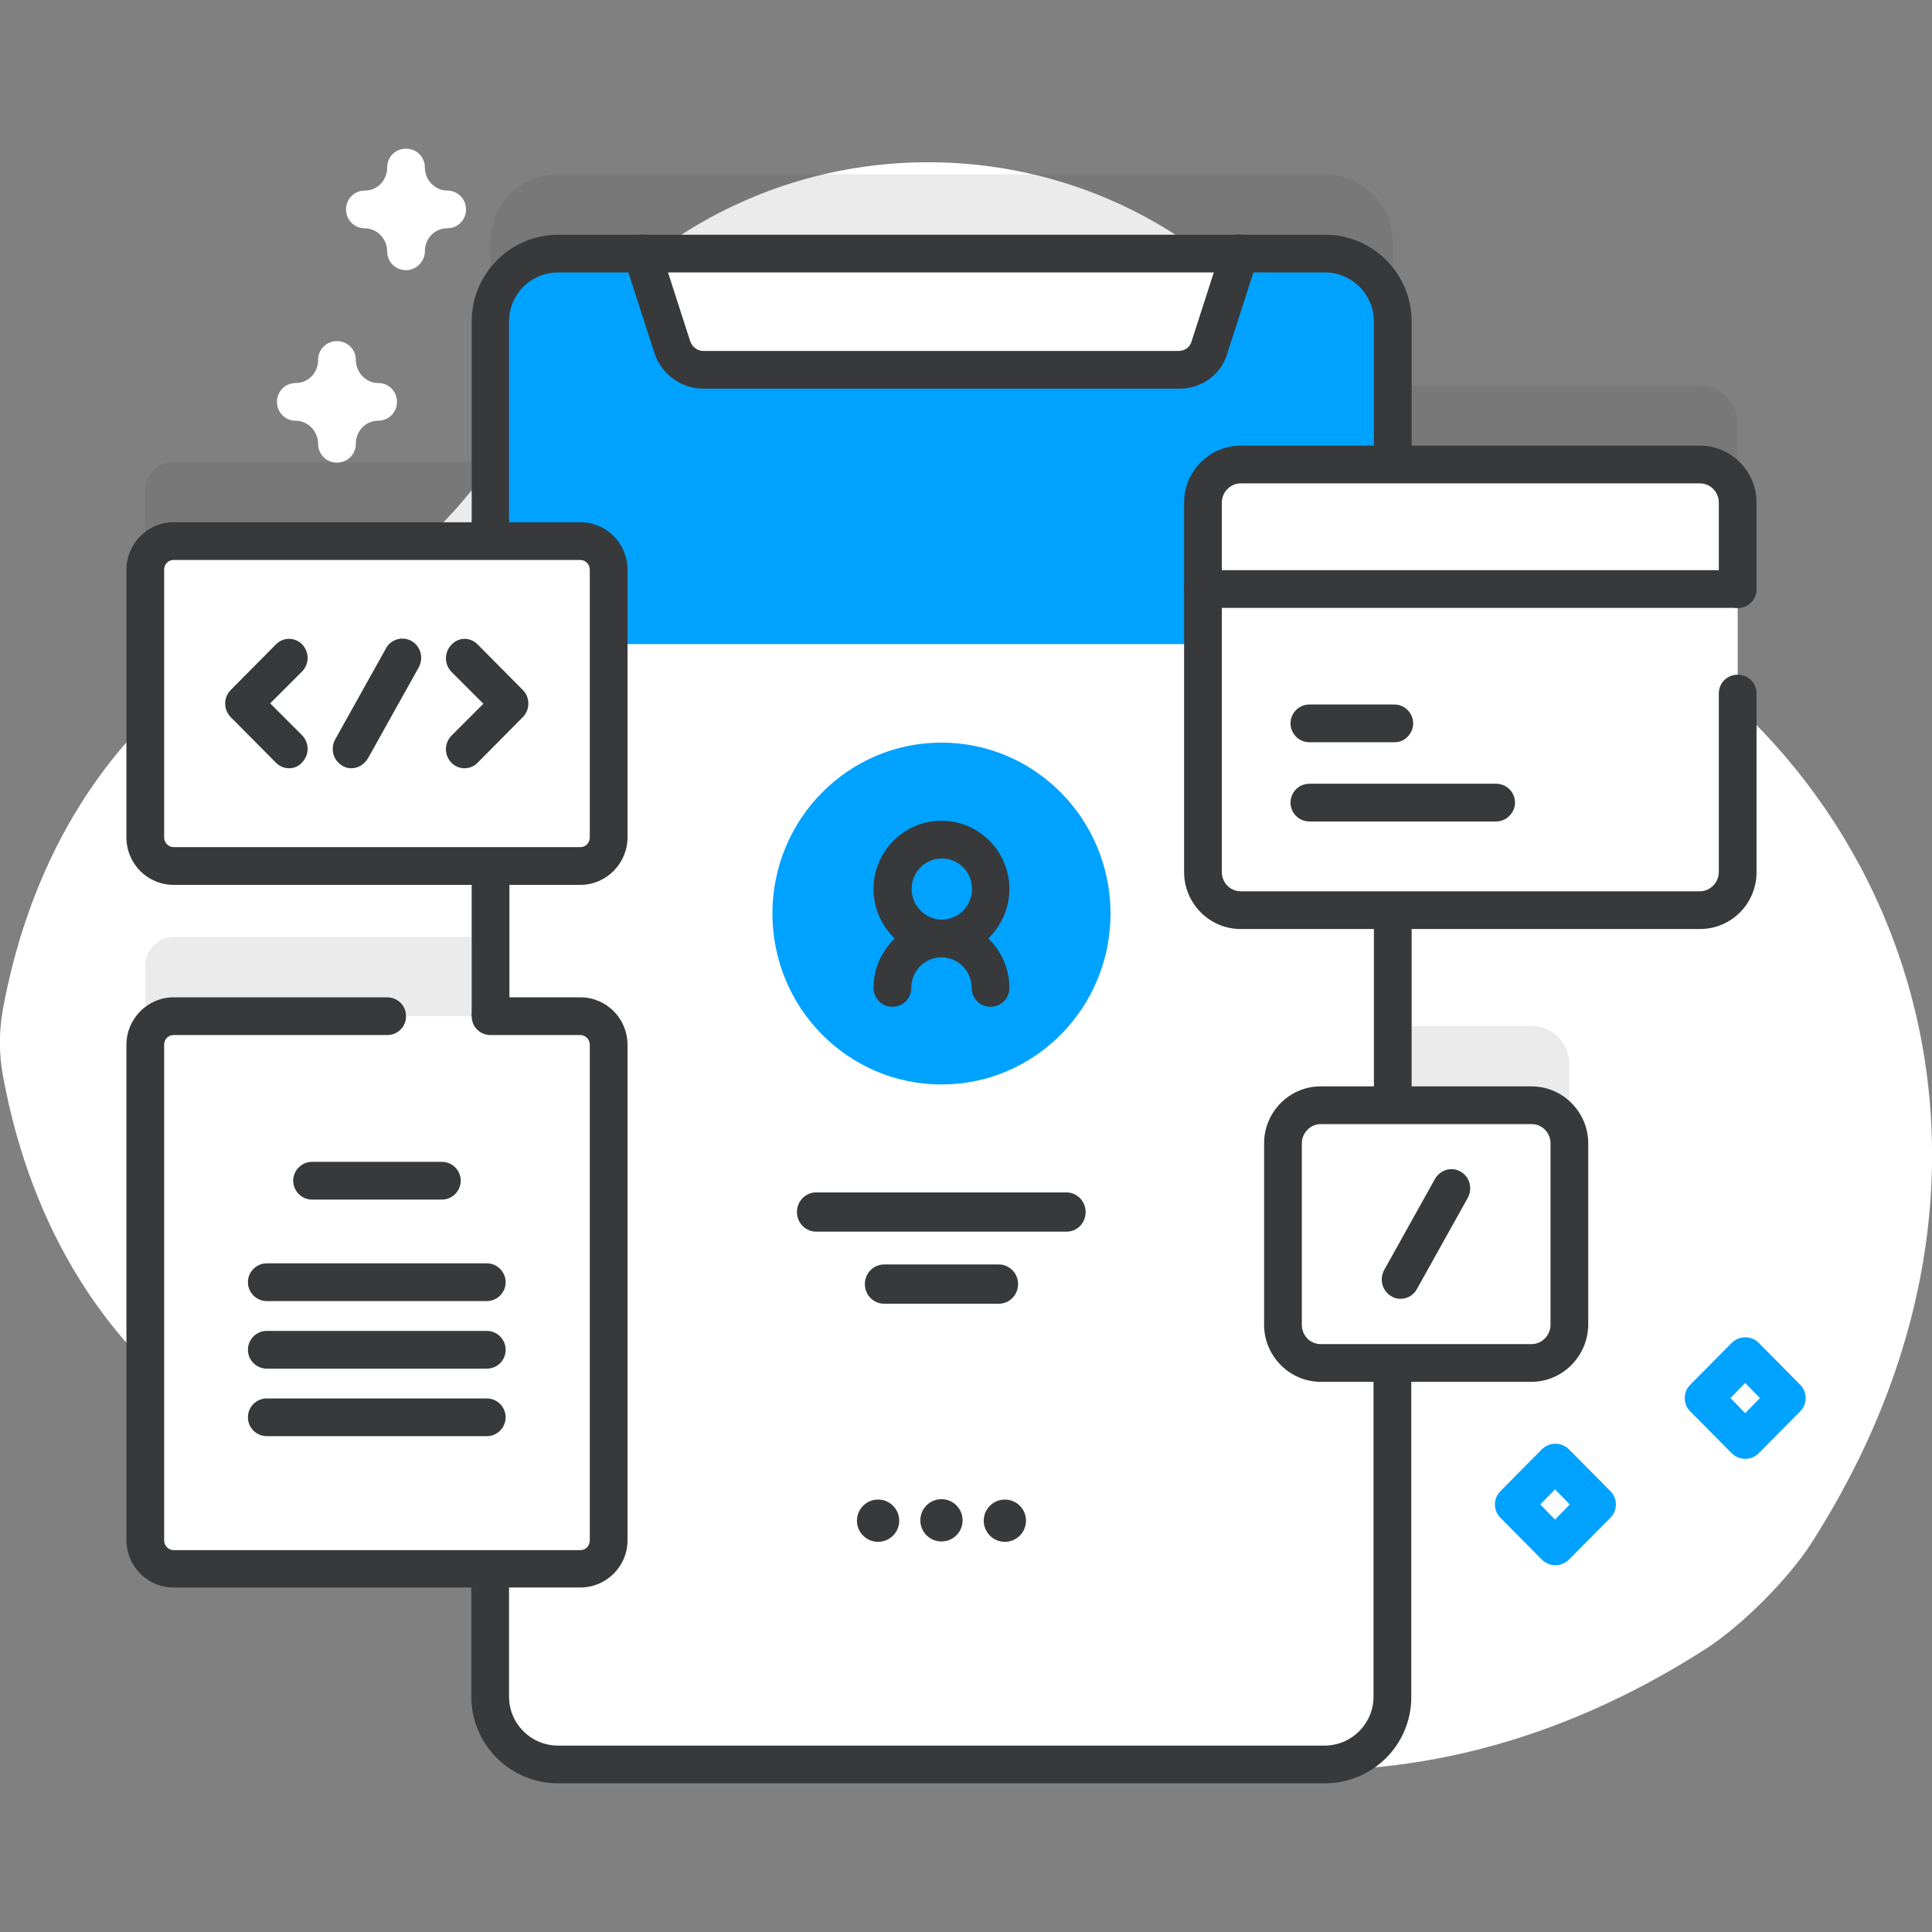 <?xml version="1.0" encoding="utf-8"?>
<!-- Generator: Adobe Illustrator 24.0.2, SVG Export Plug-In . SVG Version: 6.00 Build 0)  -->
<svg version="1.1" id="Layer_1" xmlns:svgjs="http://svgjs.com/svgjs"
	 xmlns="http://www.w3.org/2000/svg" xmlns:xlink="http://www.w3.org/1999/xlink" x="0px" y="0px" viewBox="0 0 512 512"
	 style="enable-background:new 0 0 512 512;" xml:space="preserve">
<rect x="0" y="0" width="512" height="512" fill="#808080" stroke="none"/>
<style type="text/css">
	.st0{fill:#FFFFFF;}
	.st1{opacity:0.1;fill:#38393A;enable-background:new    ;}
	.st2{fill:#00A2FF;}
	.st3{fill:#38393A;}
</style>
<g>
	<g>
		<path class="st0" d="M408.2,154.3c-23.7-9.2-43.7-26.1-56-48.4C331.7,68.4,291.8,43,246,43c-47.5,0-88.6,27.4-108.5,67.2
			c-12.1,24.4-32.8,43.6-58.1,53.8C42.1,179,10.8,213.5,0.8,267.3c-1.1,5.9-1.1,12,0,17.9c15.4,83.6,82.4,120.4,143.3,110.7
			c34.1-5.5,68.7,5.9,94,29.5c51.4,47.9,133.9,62.9,213.9,11.6c9.4-6,22-18.6,28-28C549,301.2,497.9,189.2,408.2,154.3z"/>
		<path class="st1" d="M450.5,102.2h-81.4v-38c0-9.9-8.1-18-18-18H147.9c-9.9,0-18,8.1-18,18v58.2H46c-4.1,0-7.5,3.4-7.5,7.6v70.9
			c0,4.2,3.3,7.6,7.5,7.6h84v39.8H46c-4.1,0-7.5,3.4-7.5,7.6v131.3c0,4.2,3.3,7.6,7.5,7.6h84v33.9c0,9.9,8.1,18,18,18h203.1
			c9.9,0,18-8.1,18-18v-88.4h36.8c5.5,0,10-4.5,10-10.1V282c0-5.6-4.5-10.1-10-10.1h-36.8v-51.7h81.4c5.5,0,10-4.5,10-10v-98
			C460.5,106.7,456,102.2,450.5,102.2L450.5,102.2z"/>
		<path class="st0" d="M369.1,85.2v364.4c0,9.9-8.1,18-18,18H147.9c-9.9,0-18-8.1-18-18V85.2c0-9.9,8.1-18,18-18h203.1
			C361,67.2,369.1,75.2,369.1,85.2z"/>
		<path class="st2" d="M369.1,170.8V85.2c0-10-8-18.1-17.9-18.1H147.8c-9.9,0-17.9,8.1-17.9,18.1v85.5H369.1z"/>
		<path class="st0" d="M320.8,92l8-24.8H170.2l8,24.8c1.2,3.6,4.5,6,8.2,6h126.1C316.3,98,319.6,95.6,320.8,92z"/>
		<g>
			<path class="st3" d="M312.6,103H186.4c-5.9,0-11.1-3.8-13-9.5l-8-24.8c-0.8-2.6,0.6-5.4,3.2-6.3c2.6-0.8,5.4,0.6,6.3,3.2l8,24.8
				c0.5,1.5,1.9,2.6,3.4,2.6h126.1c1.6,0,3-1,3.4-2.6l8-24.8c0.8-2.6,3.7-4.1,6.3-3.2c2.6,0.8,4.1,3.7,3.2,6.3l-8,24.8
				C323.7,99.2,318.5,103,312.6,103z"/>
			<path class="st3" d="M351.1,472.6H147.9c-12.7,0-23-10.3-23-23v-31.3c0-2.8,2.2-5,5-5s5,2.2,5,5v31.3c0,7.2,5.8,13,13,13h203.1
				c7.2,0,13-5.8,13-13v-86.9c0-2.8,2.2-5,5-5s5,2.2,5,5v86.9C374.1,462.3,363.8,472.6,351.1,472.6z"/>
			<path class="st3" d="M369.1,296.3c-2.8,0-5-2.2-5-5v-48c0-2.8,2.2-5,5-5s5,2.2,5,5v48C374.1,294.1,371.8,296.3,369.1,296.3z"/>
			<path class="st3" d="M130,145.4c-2.8,0-5-2.2-5-5V85.2c0-12.7,10.3-23,23-23h203.1c12.7,0,23,10.3,23,23V121c0,2.8-2.2,5-5,5
				s-5-2.2-5-5V85.2c0-7.2-5.8-13-13-13H147.9c-7.2,0-13,5.8-13,13v55.2C135,143.1,132.7,145.4,130,145.4L130,145.4z"/>
			<path class="st3" d="M130,274.3c-2.8,0-5-2.2-5-5v-37c0-2.8,2.2-5,5-5s5,2.2,5,5v37C135,272.1,132.7,274.3,130,274.3z"/>
		</g>
		<ellipse class="st2" cx="249.5" cy="242.1" rx="44.8" ry="45.3"/>
		<path class="st3" d="M261.9,248.7c3.4-3.3,5.6-7.9,5.6-13.1c0-10-8.1-18.1-18-18.1c-9.9,0-18,8.1-18,18.1c0,5.2,2.2,9.8,5.6,13.1
			c-3.4,3.3-5.6,7.9-5.6,13.1c0,2.8,2.2,5,5,5s5-2.2,5-5c0-4.5,3.6-8.1,8-8.1s8,3.6,8,8.1c0,2.8,2.2,5,5,5s5-2.2,5-5
			C267.5,256.6,265.3,252,261.9,248.7L261.9,248.7z M241.6,235.6c0-4.5,3.6-8.1,8-8.1s8,3.6,8,8.1s-3.6,8.1-8,8.1
			S241.6,240,241.6,235.6z"/>
		<path class="st3" d="M282.6,326.4h-66.3c-2.8,0-5.1-2.3-5.1-5.2s2.3-5.2,5.1-5.2h66.3c2.8,0,5.1,2.3,5.1,5.2
			S285.5,326.4,282.6,326.4z"/>
		<path class="st3" d="M264.7,345.5h-30.4c-2.8,0-5.1-2.3-5.1-5.2s2.3-5.2,5.1-5.2h30.4c2.8,0,5.1,2.3,5.1,5.2
			C269.8,343.2,267.5,345.5,264.7,345.5z"/>
		<ellipse class="st3" cx="266.3" cy="403" rx="5.6" ry="5.6"/>
		<path class="st3" d="M249.5,397.3c3.1,0,5.6,2.5,5.6,5.6s-2.5,5.6-5.6,5.6s-5.6-2.5-5.6-5.6S246.4,397.3,249.5,397.3z"/>
		<ellipse class="st3" cx="232.7" cy="403" rx="5.6" ry="5.6"/>
		<path class="st0" d="M405.8,361.2H350c-5.5,0-10-4.5-10-10.1V303c0-5.6,4.5-10.1,10-10.1h55.9c5.5,0,10,4.5,10,10.1v48.1
			C415.8,356.7,411.3,361.2,405.8,361.2z"/>
		<path class="st3" d="M405.8,366.2H350c-8.2,0-15-6.8-15-15.1V303c0-8.3,6.7-15.1,15-15.1h55.9c8.2,0,15,6.8,15,15.1v48.1
			C420.8,359.4,414.1,366.2,405.8,366.2L405.8,366.2z M350,297.9c-2.7,0-5,2.3-5,5.1v48.1c0,2.8,2.2,5.1,5,5.1h55.9
			c2.7,0,5-2.3,5-5.1V303c0-2.8-2.2-5.1-5-5.1L350,297.9z"/>
		<path class="st3" d="M371.1,344.2c-0.8,0-1.7-0.2-2.4-0.7c-2.4-1.4-3.2-4.4-1.9-6.9l13.5-24.2c1.4-2.4,4.4-3.3,6.8-1.9
			c2.4,1.4,3.2,4.4,1.9,6.9l-13.5,24.2C374.6,343.3,372.9,344.2,371.1,344.2z"/>
		<path class="st0" d="M153.8,229.5H46c-4.1,0-7.5-3.4-7.5-7.6V151c0-4.2,3.3-7.6,7.5-7.6h107.8c4.1,0,7.5,3.4,7.5,7.6v70.9
			C161.3,226.1,157.9,229.5,153.8,229.5z"/>
		<path class="st3" d="M153.8,234.5H46c-6.9,0-12.5-5.6-12.5-12.6V151c0-6.9,5.6-12.6,12.5-12.6h107.8c6.9,0,12.5,5.6,12.5,12.6
			v70.9C166.3,228.8,160.7,234.5,153.8,234.5z M46,148.4c-1.4,0-2.5,1.1-2.5,2.6v70.9c0,1.4,1.1,2.6,2.5,2.6h107.8
			c1.4,0,2.5-1.1,2.5-2.6v-70.9c0-1.4-1.1-2.6-2.5-2.6H46z"/>
		<path class="st3" d="M76.6,203.6c-1.3,0-2.5-0.5-3.5-1.5l-12-12.1c-1.9-2-1.9-5.1,0-7.1l12-12.1c1.9-2,5.1-2,7,0
			c1.9,2,1.9,5.1,0,7.1l-8.5,8.5l8.5,8.5c1.9,2,1.9,5.1,0,7.1C79.2,203.1,77.9,203.6,76.6,203.6L76.6,203.6z"/>
		<path class="st3" d="M123.1,169.3c1.3,0,2.5,0.5,3.5,1.5l12,12.1c1.9,2,1.9,5.1,0,7.1l-12,12.1c-1.9,2-5.1,2-7,0
			c-1.9-2-1.9-5.1,0-7.1l8.5-8.5l-8.5-8.5c-1.9-2-1.9-5.1,0-7.1C120.6,169.8,121.9,169.3,123.1,169.3L123.1,169.3z"/>
		<path class="st3" d="M93.1,203.6c-0.8,0-1.7-0.2-2.4-0.7c-2.4-1.4-3.2-4.4-1.9-6.9l13.5-24.2c1.3-2.4,4.4-3.3,6.8-1.9
			c2.4,1.4,3.2,4.4,1.9,6.9L97.5,201C96.5,202.6,94.9,203.6,93.1,203.6z"/>
		<path class="st0" d="M153.8,415.7H46c-4.1,0-7.5-3.4-7.5-7.6V276.9c0-4.2,3.3-7.6,7.5-7.6h107.8c4.1,0,7.5,3.4,7.5,7.6v131.3
			C161.3,412.3,157.9,415.7,153.8,415.7z"/>
		<path class="st3" d="M153.8,420.7H46c-6.9,0-12.5-5.6-12.5-12.6V276.9c0-6.9,5.6-12.6,12.5-12.6h56.6c2.8,0,5,2.2,5,5s-2.2,5-5,5
			H46c-1.4,0-2.5,1.1-2.5,2.6v131.3c0,1.4,1.1,2.6,2.5,2.6h107.8c1.4,0,2.5-1.1,2.5-2.6V276.9c0-1.4-1.1-2.6-2.5-2.6H130
			c-2.8,0-5-2.2-5-5s2.2-5,5-5h23.8c6.9,0,12.5,5.6,12.5,12.6v131.3C166.3,415.1,160.7,420.7,153.8,420.7z"/>
		<path class="st0" d="M450.5,241.2H328.8c-5.5,0-10-4.5-10-10v-98c0-5.5,4.5-10,10-10h121.6c5.5,0,10,4.5,10,10v98
			C460.5,236.7,456,241.2,450.5,241.2z"/>
		<path class="st0" d="M450.5,123.2h-34v118h34c5.5,0,10-4.5,10-10.1v-97.9C460.5,127.7,456.1,123.2,450.5,123.2L450.5,123.2z"/>
		<path class="st0" d="M460.5,156.1v-22.9c0-5.6-4.5-10.1-10-10.1H328.8c-5.5,0-10,4.5-10,10.1v22.9H460.5z"/>
		<g>
			<path class="st3" d="M450.5,246.2H328.8c-8.3,0-15-6.8-15-15.1v-97.9c0-8.3,6.7-15.1,15-15.1h121.7c8.3,0,15,6.8,15,15.1v22.9
				c0,2.8-2.2,5-5,5s-5-2.2-5-5v-22.9c0-2.8-2.2-5.1-5-5.1H328.8c-2.7,0-5,2.3-5,5.1v97.9c0,2.8,2.2,5.1,5,5.1h121.7
				c2.7,0,5-2.3,5-5.1v-47.3c0-2.8,2.2-5,5-5s5,2.2,5,5v47.3C465.5,239.5,458.8,246.2,450.5,246.2L450.5,246.2z"/>
			<path class="st3" d="M460.5,161.1H318.8c-2.8,0-5-2.2-5-5s2.2-5,5-5h141.7c2.8,0,5,2.2,5,5S463.3,161.1,460.5,161.1z"/>
			<path class="st3" d="M396.5,217.7H347c-2.8,0-5-2.3-5-5s2.2-5,5-5h49.5c2.8,0,5,2.3,5,5S399.2,217.7,396.5,217.7z"/>
			<path class="st3" d="M369.6,196.7H347c-2.8,0-5-2.3-5-5s2.2-5,5-5h22.5c2.8,0,5,2.3,5,5S372.3,196.7,369.6,196.7z"/>
			<path class="st3" d="M129,344.8H70.7c-2.8,0-5-2.3-5-5s2.2-5,5-5H129c2.8,0,5,2.3,5,5S131.8,344.8,129,344.8z"/>
			<path class="st3" d="M117.1,317.9H82.7c-2.8,0-5-2.3-5-5s2.2-5,5-5h34.4c2.8,0,5,2.3,5,5S119.9,317.9,117.1,317.9z"/>
			<path class="st3" d="M129,362.7H70.7c-2.8,0-5-2.3-5-5s2.2-5,5-5H129c2.8,0,5,2.3,5,5C134,360.5,131.8,362.7,129,362.7z"/>
			<path class="st3" d="M129,380.6H70.7c-2.8,0-5-2.3-5-5s2.2-5,5-5H129c2.8,0,5,2.3,5,5S131.8,380.6,129,380.6z"/>
		</g>
		<path class="st2" d="M462.5,386.6c-1.3,0-2.6-0.5-3.6-1.5l-11-11.1c-1.9-1.9-1.9-5.1,0-7l11-11.1c0.9-0.9,2.2-1.5,3.6-1.5
			s2.6,0.5,3.6,1.5l11,11.1c1.9,1.9,1.9,5.1,0,7l-11,11.1C465.1,386.1,463.9,386.6,462.5,386.6z M458.6,370.5l3.9,4l3.9-4l-3.9-4
			L458.6,370.5z"/>
		<path class="st2" d="M412.2,414.8c-1.3,0-2.6-0.5-3.6-1.5l-11-11.1c-1.9-1.9-1.9-5.1,0-7l11-11.1c0.9-0.9,2.2-1.5,3.6-1.5
			c1.3,0,2.6,0.5,3.6,1.5l11,11.1c1.9,1.9,1.9,5.1,0,7l-11,11.1C414.8,414.3,413.5,414.8,412.2,414.8z M408.2,398.7l3.9,4l3.9-4
			l-3.9-4L408.2,398.7z"/>
		<path class="st0" d="M89.3,122.6c-2.8,0-5-2.2-5-5c0-3.3-2.7-6.1-5.9-6.1c-2.8,0-5-2.2-5-5s2.2-5,5-5c3.3,0,5.9-2.7,5.9-6.1
			c0-2.8,2.2-5,5-5s5,2.2,5,5c0,3.3,2.7,6.1,5.9,6.1c2.8,0,5,2.2,5,5s-2.2,5-5,5c-3.3,0-5.9,2.7-5.9,6.1
			C94.3,120.4,92.1,122.6,89.3,122.6z"/>
		<path class="st0" d="M107.6,71.6c-2.8,0-5-2.2-5-5c0-3.3-2.7-6.1-5.9-6.1c-2.8,0-5-2.2-5-5s2.2-5,5-5c3.3,0,5.9-2.7,5.9-6.1
			c0-2.8,2.2-5,5-5s5,2.2,5,5c0,3.3,2.7,6.1,5.9,6.1c2.8,0,5,2.2,5,5s-2.2,5-5,5c-3.3,0-5.9,2.7-5.9,6.1
			C112.6,69.3,110.3,71.6,107.6,71.6z"/>
	</g>
</g>
</svg>
